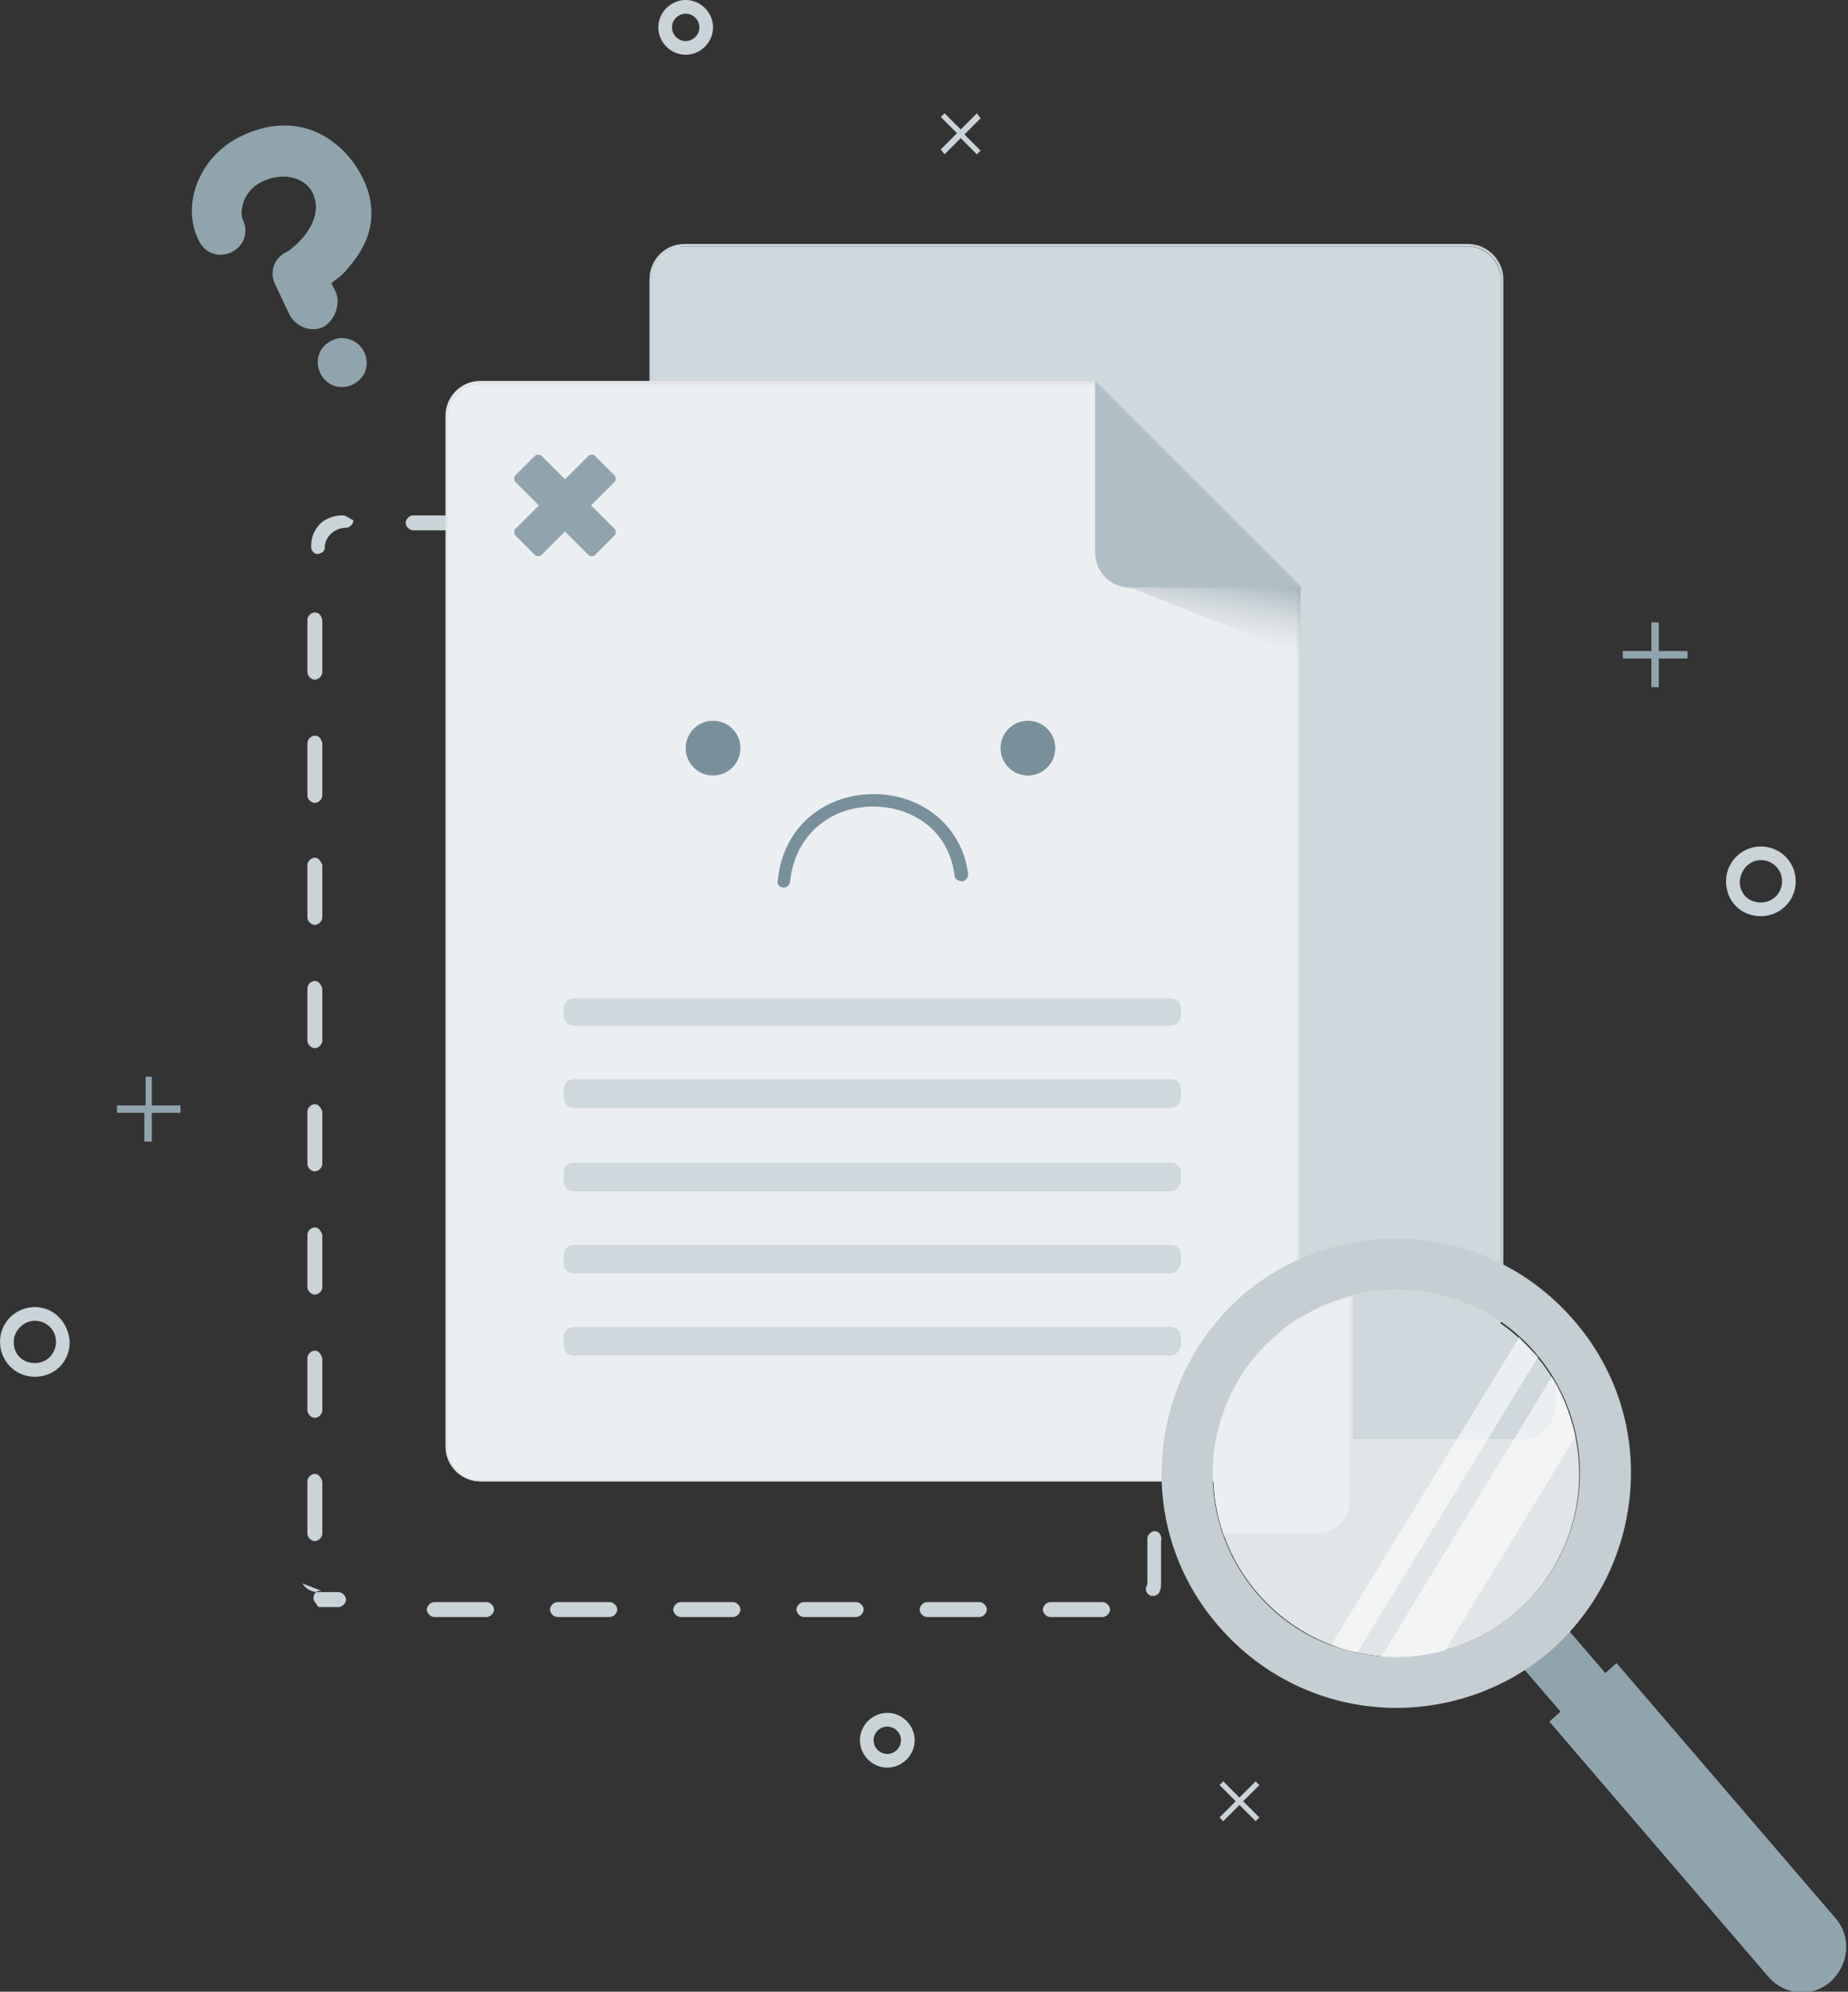 <?xml version="1.0" encoding="UTF-8"?>
<svg enable-background="new 0 0 148.5 160" version="1.1" viewBox="0 0 148.5 160" xml:space="preserve"
  xmlns="http://www.w3.org/2000/svg"
  xmlns:xlink="http://www.w3.org/1999/xlink">
  <rect x="0" y="0" width="148.5" height="160" fill="#333333" stroke="none"/>
  <style type="text/css">	.st0{fill:#CAD3D7;}	.st1{fill:#CFD8DC;}	.st2{fill:#ECEFF1;}	.st3{fill:#E2E5E7;}	.st4{fill:url(#d);}	.st5{fill:#B0BEC5;}	.st6{fill:#90A4AE;}	.st7{fill:#78909C;}	.st8{fill:#C5CED2;}	.st9{clip-path:url(#a);}	.st10{clip-path:url(#a);fill:#ECEFF1;stroke:#E2E5E7;stroke-width:0.25;stroke-miterlimit:10;}	.st11{opacity:0.6;fill:#FFFFFF;}
</style>
  <path class="st0" d="m67 41.4h-4.2c-0.3 0-0.6 0.3-0.6 0.6s0.3 0.6 0.6 0.6h4.2c0.3 0 0.6-0.3 0.6-0.6s-0.2-0.6-0.6-0.6zm-9.9 0h-4.2c-0.3 0-0.6 0.3-0.6 0.6s0.3 0.6 0.6 0.6h4.2c0.3 0 0.6-0.3 0.6-0.6s-0.2-0.6-0.6-0.6zm-9.8 0h-4.3c-0.3 0-0.6 0.3-0.6 0.6s0.3 0.6 0.6 0.6h4.2c0.3 0 0.6-0.3 0.6-0.6s-0.2-0.6-0.5-0.6zm-9.9 0h-4.2c-0.3 0-0.6 0.3-0.6 0.6s0.3 0.6 0.6 0.6h4.2c0.3 0 0.6-0.3 0.6-0.6s-0.3-0.6-0.6-0.6zm-9.9 0c-0.6 0-1.2 0.2-1.7 0.6-0.5 0.5-0.8 1.1-0.8 1.9 0 0.3 0.2 0.6 0.5 0.6s0.6-0.2 0.6-0.5c0-0.9 0.8-1.6 1.7-1.6 0.3 0 0.6-0.3 0.6-0.6-0.4-0.2-0.6-0.4-0.9-0.4zm-2.2 7.8c-0.3 0-0.6 0.3-0.6 0.6v4.2c0 0.3 0.3 0.6 0.6 0.6s0.6-0.3 0.6-0.6v-4.2c-0.1-0.4-0.3-0.6-0.6-0.6zm0 9.9c-0.3 0-0.6 0.3-0.6 0.6v4.2c0 0.3 0.3 0.6 0.6 0.6s0.6-0.3 0.6-0.6v-4.2c-0.1-0.4-0.3-0.6-0.6-0.6zm0 9.8c-0.3 0-0.6 0.3-0.6 0.6v4.2c0 0.3 0.3 0.6 0.6 0.6s0.6-0.3 0.6-0.6v-4.2c-0.1-0.3-0.3-0.6-0.6-0.6zm0 9.9c-0.3 0-0.6 0.3-0.6 0.6v4.2c0 0.3 0.3 0.6 0.6 0.6s0.6-0.3 0.6-0.6v-4.2c-0.1-0.3-0.3-0.6-0.6-0.6zm0 9.9c-0.3 0-0.6 0.3-0.6 0.6v4.2c0 0.3 0.3 0.6 0.6 0.6s0.6-0.3 0.6-0.6v-4.2c-0.1-0.3-0.3-0.6-0.6-0.6zm0 9.9c-0.3 0-0.6 0.3-0.6 0.6v4.2c0 0.3 0.3 0.6 0.6 0.6s0.6-0.3 0.6-0.6v-4.2c-0.1-0.3-0.3-0.6-0.6-0.6zm0 9.9c-0.3 0-0.6 0.3-0.6 0.6v4.2c0 0.3 0.3 0.6 0.6 0.6s0.6-0.3 0.6-0.6v-4.2c-0.1-0.3-0.3-0.6-0.6-0.6zm0 9.9c-0.3 0-0.6 0.3-0.6 0.6v4.2c0 0.3 0.3 0.6 0.6 0.6s0.6-0.3 0.6-0.6v-4.2c-0.1-0.3-0.3-0.6-0.6-0.6zm0.4 9.4c-0.1 0-0.2 0-0.3 0.1-0.2 0.2-0.3 0.5-0.1 0.8 0.1 0.1 0.2 0.3 0.3 0.4h1.6c0.3 0 0.6-0.3 0.6-0.6s-0.3-0.6-0.6-0.6h-1.6c-0.5 0-1-0.2-1.3-0.7 1.8 0.7 1.6 0.6 1.4 0.6zm13.4 0.9h-4.2c-0.3 0-0.6 0.3-0.6 0.6s0.3 0.6 0.6 0.6h4.2c0.3 0 0.6-0.3 0.6-0.6s-0.3-0.6-0.6-0.6zm9.9 0h-4.2c-0.3 0-0.6 0.3-0.6 0.6s0.3 0.6 0.6 0.6h4.2c0.3 0 0.6-0.3 0.6-0.6s-0.3-0.6-0.6-0.6zm9.9 0h-4.2c-0.3 0-0.6 0.3-0.6 0.6s0.3 0.6 0.6 0.6h4.2c0.3 0 0.6-0.3 0.6-0.6s-0.3-0.6-0.6-0.6zm9.9 0h-4.2c-0.3 0-0.6 0.3-0.6 0.6s0.3 0.6 0.6 0.6h4.2c0.3 0 0.6-0.3 0.6-0.6s-0.3-0.6-0.6-0.6zm9.9 0h-4.2c-0.3 0-0.6 0.3-0.6 0.6s0.3 0.6 0.6 0.6h4.2c0.3 0 0.6-0.3 0.6-0.6s-0.3-0.6-0.6-0.6zm9.9 0h-4.2c-0.3 0-0.6 0.3-0.6 0.6s0.3 0.6 0.6 0.6h4.2c0.3 0 0.6-0.3 0.6-0.6s-0.3-0.6-0.6-0.6zm4.2-5.7c-0.3 0-0.6 0.3-0.6 0.6v3.4c0 0.2 0 0.3-0.1 0.5-0.1 0.3 0.1 0.6 0.4 0.7h0.2c0.2 0 0.5-0.2 0.5-0.4 0.1-0.2 0.1-0.4 0.1-0.6v-3.4c0.1-0.5-0.2-0.8-0.5-0.8zm0-9.9c-0.3 0-0.6 0.3-0.6 0.6v4.2c0 0.3 0.3 0.6 0.6 0.6s0.6-0.3 0.6-0.6v-4.2c0-0.3-0.3-0.6-0.6-0.6zm0-9.9c-0.3 0-0.6 0.3-0.6 0.6v4.2c0 0.3 0.3 0.6 0.6 0.6s0.6-0.3 0.6-0.6v-4.2c0-0.3-0.3-0.6-0.6-0.6zm0-9.9c-0.3 0-0.6 0.3-0.6 0.6v4.2c0 0.3 0.3 0.6 0.6 0.6s0.6-0.3 0.6-0.6v-4.2c0-0.3-0.3-0.6-0.6-0.6zm0-9.9c-0.3 0-0.6 0.3-0.6 0.6v4.2c0 0.3 0.3 0.6 0.6 0.6s0.6-0.3 0.6-0.6v-4.2c0-0.3-0.3-0.6-0.6-0.6zm0-9.8c-0.3 0-0.6 0.3-0.6 0.6v4.2c0 0.3 0.3 0.6 0.6 0.6s0.6-0.3 0.6-0.6v-4.2c0-0.4-0.3-0.6-0.6-0.6zm0-9.9c-0.3 0-0.6 0.3-0.6 0.6v4.2c0 0.3 0.3 0.6 0.6 0.6s0.6-0.3 0.6-0.6v-4.2c0-0.4-0.3-0.6-0.6-0.6zm-2.3-8.5c-0.1 0-0.3 0.1-0.4 0.2-0.2 0.2-0.2 0.6 0 0.8l2.1 2.1v0.3c0 0.3 0.3 0.6 0.6 0.6s0.6-0.3 0.6-0.6v-0.8l-0.1-0.1-0.1-0.1-0.2-0.2-0.1-0.1-0.1-0.1-0.1-0.1-0.1-0.1-0.1-0.1-0.1-0.1-0.1-0.1-0.3-0.3-0.1-0.1-0.3-0.3-0.6-0.6c-0.2-0.2-0.3-0.2-0.5-0.2zm-7-7c-0.1 0-0.3 0.1-0.4 0.2-0.2 0.2-0.2 0.6 0 0.8l3 3c0.1 0.1 0.3 0.2 0.4 0.2s0.3-0.1 0.4-0.2c0.2-0.2 0.2-0.6 0-0.8l-3-3c-0.1-0.2-0.2-0.2-0.4-0.2zm-6.6-6.8h-4.2c-0.3 0-0.6 0.3-0.6 0.6s0.3 0.6 0.6 0.6h3.8l2.7 2.7c0.1 0.1 0.3 0.2 0.4 0.2s0.3-0.1 0.4-0.2c0.2-0.2 0.2-0.6 0-0.8l-2.4-2.4-0.7-0.7z"/>
  <path class="st1" d="m68.6 108l-16.4-16.4v-69.1c0-1.5 1.2-2.7 2.7-2.7h63c1.5 0 2.7 1.2 2.7 2.7v82.8c0 1.5-1.2 2.7-2.7 2.7h-49.3z"/>
  <path class="st0" d="m118 19.8c1.4 0 2.6 1.2 2.6 2.6v82.8c0 1.4-1.2 2.6-2.6 2.6h-49.3l-16.3-16.3v-69.1c0-1.4 1.2-2.6 2.6-2.6h63m0-0.2h-63c-1.6 0-2.8 1.3-2.8 2.8v69.2l16.5 16.4h49.3c1.6 0 2.8-1.3 2.8-2.8v-82.8c0-1.5-1.3-2.8-2.8-2.8z"/>
  <path class="st2" d="m38.6 119c-1.5 0-2.7-1.2-2.7-2.7v-82.8c0-1.5 1.2-2.7 2.7-2.7h49.4l16.4 16.4v69.1c0 1.5-1.2 2.7-2.7 2.7h-63.1z"/>
  <path class="st3" d="m87.9 30.9l16.3 16.3v69.1c0 1.4-1.2 2.6-2.6 2.6h-63c-1.4 0-2.6-1.2-2.6-2.6v-82.8c0-1.4 1.2-2.6 2.6-2.6h49.3m0.1-0.3h-49.4c-1.6 0-2.8 1.3-2.8 2.8v82.8c0 1.6 1.3 2.8 2.8 2.8h63c1.6 0 2.8-1.3 2.8-2.8v-69.1l-16.4-16.5z"/>
  <path class="st1" d="m94.1 82.4h-48c-0.4 0-0.8-0.3-0.8-0.8v-0.6c0-0.4 0.3-0.8 0.8-0.8h48c0.4 0 0.8 0.3 0.8 0.8v0.7c-0.1 0.4-0.4 0.7-0.8 0.7z"/>
  <path class="st1" d="m94.1 89h-48c-0.4 0-0.8-0.3-0.8-0.8v-0.7c0-0.4 0.3-0.8 0.8-0.8h48c0.4 0 0.8 0.3 0.8 0.8v0.7c-0.1 0.5-0.4 0.8-0.8 0.8z"/>
  <path class="st1" d="m94.1 95.7h-48c-0.4 0-0.8-0.3-0.8-0.8v-0.7c0-0.4 0.3-0.8 0.8-0.8h48c0.4 0 0.8 0.3 0.8 0.8v0.7c-0.1 0.4-0.4 0.8-0.8 0.8z"/>
  <path class="st1" d="m94.1 102.3h-48c-0.4 0-0.8-0.3-0.8-0.8v-0.7c0-0.4 0.3-0.8 0.8-0.8h48c0.4 0 0.8 0.3 0.8 0.8v0.7c-0.1 0.4-0.4 0.8-0.8 0.8z"/>
  <path class="st1" d="m94.1 108.9h-48c-0.4 0-0.8-0.3-0.8-0.8v-0.7c0-0.4 0.3-0.8 0.8-0.8h48c0.4 0 0.8 0.3 0.8 0.8v0.7c-0.1 0.4-0.4 0.8-0.8 0.8z"/>
  <linearGradient id="d" x1="97.532" x2="96.591" y1="45.846" y2="51.185" gradientUnits="userSpaceOnUse">
    <stop stop-color="#78909C" stop-opacity=".6" offset="0"/>
    <stop stop-color="#97A9B2" stop-opacity=".294" offset=".51"/>
    <stop stop-color="#B0BEC5" stop-opacity="0" offset="1"/>
  </linearGradient>
  <polygon class="st4" points="89.3 46.6 104.5 52.6 104.5 47.1"/>
  <path class="st5" d="m88 30.6v13.8c0 1.5 1.2 2.8 2.8 2.8h13.8"/>
  <path class="st6" d="m47.5 40.6l1.9-1.9c0.1-0.1 0.1-0.4 0-0.5l-1.6-1.6c-0.1-0.1-0.4-0.1-0.5 0l-1.9 1.9-1.9-1.9c-0.1-0.1-0.4-0.1-0.5 0l-1.6 1.6c-0.1 0.1-0.1 0.4 0 0.5l1.9 1.9-1.9 1.9c-0.1 0.1-0.1 0.4 0 0.5l1.6 1.6c0.1 0.1 0.4 0.1 0.5 0l1.9-1.9 1.9 1.9c0.1 0.1 0.4 0.1 0.5 0l1.6-1.6c0.1-0.1 0.1-0.4 0-0.5l-1.9-1.9z"/>
  <circle class="st7" cx="57.3" cy="60.1" r="2.2"/>
  <path class="st7" d="m63 71.3c-0.1 0-0.1 0 0 0-0.4 0-0.6-0.3-0.5-0.6 0.5-4.7 4.2-6.9 7.6-6.9 3.3-0.1 7.1 2 7.7 6.4 0 0.3-0.2 0.6-0.5 0.6s-0.6-0.2-0.6-0.5c-0.5-3.8-3.6-5.5-6.5-5.5h-0.1c-3 0-6.1 1.9-6.6 5.9 0 0.4-0.3 0.6-0.5 0.6z"/>
  <circle class="st7" cx="82.6" cy="60.1" r="2.2"/>
  <g transform="matrix(1.25 0 0 -1.25 0 45)">
    <path class="st6" d="m20.8 15c-0.8-0.4-1.8 0-2.2 0.8l-0.9 1.9c-0.4 0.8-0.1 1.7 0.7 2.1 0.3 0.1 2.6 1.9 1.7 3.8-0.5 1-1.9 1.4-3.3 0.7-1.2-0.6-1.4-1.9-1.2-2.4 0.4-0.8 0.1-1.7-0.7-2.1s-1.7-0.1-2.1 0.7c-1.2 2.3 0 5.4 2.6 6.7 3.8 1.9 6.7-0.2 7.9-2.6 1-2 0.7-4-0.9-5.8-0.3-0.4-0.7-0.7-1.1-1l0.3-0.6c0.3-0.8-0.1-1.8-0.8-2.2"/>
    <path class="st6" d="m23.4 13.4c0.4-0.8 0.1-1.7-0.7-2.1s-1.7-0.1-2.1 0.7-0.1 1.7 0.7 2.1c0.7 0.4 1.7 0.1 2.1-0.7"/>
  </g>
  <path class="st0" d="m55.1 1.1c0.6 0 1.1 0.5 1.1 1.1s-0.5 1.1-1.1 1.1-1.1-0.5-1.1-1.1 0.5-1.1 1.1-1.1m0-1.1c-1.2 0-2.2 1-2.2 2.2s1 2.2 2.2 2.2 2.2-1 2.2-2.2-1-2.2-2.2-2.2z"/>
  <path class="st0" d="m71.3 138.7c0.6 0 1.1 0.5 1.1 1.1s-0.5 1.1-1.1 1.1-1.1-0.5-1.1-1.1 0.5-1.1 1.1-1.1m0-1.1c-1.2 0-2.2 1-2.2 2.2s1 2.2 2.2 2.2 2.2-1 2.2-2.2-1-2.2-2.2-2.2z"/>
  <path class="st0" d="m2.8 106.1c0.9 0 1.7 0.7 1.7 1.7 0 0.9-0.7 1.7-1.7 1.7s-1.7-0.7-1.7-1.7c0-0.9 0.8-1.7 1.7-1.7m0-1.1c-1.5 0-2.8 1.2-2.8 2.8 0 1.5 1.2 2.8 2.8 2.8s2.8-1.2 2.8-2.8c-0.1-1.6-1.3-2.8-2.8-2.8z"/>
  <path class="st0" d="m141.5 69.1c0.9 0 1.7 0.7 1.7 1.7 0 0.9-0.7 1.7-1.7 1.7s-1.7-0.7-1.7-1.7c0.1-1 0.8-1.7 1.7-1.7m0-1.1c-1.5 0-2.8 1.2-2.8 2.8s1.2 2.8 2.8 2.8c1.5 0 2.8-1.2 2.8-2.8s-1.3-2.8-2.8-2.8z"/>
  <path class="st0" d="m78.8 9.5l-1.3 1.3 1.3 1.3-0.3 0.3-1.3-1.3-1.3 1.3-0.3-0.4 1.3-1.3-1.3-1.3 0.3-0.3 1.3 1.3 1.3-1.3 0.3 0.4z"/>
  <path class="st6" d="m133.3 50v2.3h2.3v0.6h-2.3v2.3h-0.6v-2.3h-2.3v-0.6h2.3v-2.3h0.6z"/>
  <path class="st6" d="m12.2 86.5v2.3h2.3v0.6h-2.3v2.3h-0.6v-2.3h-2.2v-0.6h2.3v-2.3h0.5z"/>
  <path class="st0" d="m101.2 143.4l-1.3 1.3 1.3 1.3-0.3 0.3-1.3-1.3-1.3 1.3-0.3-0.3 1.3-1.3-1.3-1.3 0.3-0.3 1.3 1.3 1.3-1.3 0.3 0.3z"/>
  <path class="st6" d="m147.5 154.1l-17.6-20.5-0.9 0.8-3.1-3.6-3.6 3.1 3.1 3.6-0.9 0.8 17.6 20.5c1.3 1.5 3.5 1.7 5 0.4 1.5-1.4 1.7-3.6 0.4-5.1z"/>
  <circle class="st3" cx="112.2" cy="118.4" r="14.7"/>
  <path class="st8" d="m112.2 103.6c4.2 0 8.3 1.7 11.2 5.1 5.3 6.2 4.6 15.5-1.6 20.8-2.8 2.4-6.2 3.6-9.6 3.6-4.2 0-8.3-1.7-11.2-5.1-5.3-6.2-4.6-15.5 1.6-20.8 2.7-2.4 6.2-3.6 9.6-3.6m0-4.1v4.1-4.1c-4.5 0-8.9 1.6-12.3 4.5-3.8 3.3-6.1 7.9-6.5 12.9s1.2 9.9 4.5 13.7c3.6 4.2 8.8 6.6 14.3 6.6 4.5 0 8.9-1.6 12.3-4.5 3.8-3.3 6.1-7.9 6.5-12.9s-1.2-9.9-4.5-13.7c-3.6-4.2-8.8-6.6-14.3-6.6z"/>
  <defs>
    <circle id="e" cx="112.2" cy="118.4" r="14.7"/>
  </defs>
  <clipPath id="a">
    <use xlink:href="#e"/>
  </clipPath>
  <g class="st9">
    <path class="st1" d="m97.7 115.6c-1.5 0-2.7-1.2-2.7-2.7v-31.1c0-1.5 1.2-2.7 2.7-2.7h24.5c1.5 0 2.7 1.2 2.7 2.7v31.1c0 1.5-1.2 2.7-2.7 2.7h-24.5z"/>
    <path class="st0" d="m122.2 79.2c1.4 0 2.6 1.2 2.6 2.6v31.1c0 1.4-1.2 2.6-2.6 2.6h-24.5c-1.4 0-2.6-1.2-2.6-2.6v-31.1c0-1.4 1.2-2.6 2.6-2.6h24.5m0-0.3h-24.5c-1.6 0-2.8 1.3-2.8 2.8v31.1c0 1.6 1.3 2.8 2.8 2.8h24.5c1.6 0 2.8-1.3 2.8-2.8v-31c0-1.6-1.3-2.9-2.8-2.9z"/>
  </g>
  <path class="st10" d="m78.5 89.4v31.1c0 1.6 1.3 2.8 2.8 2.8h24.5c1.6 0 2.8-1.3 2.8-2.8v-31.1c0-1.6-1.3-2.8-2.8-2.8h-24.5c-1.6 0-2.8 1.2-2.8 2.8z"/>
  <path class="st11" d="m126.6 115.4l-10.5 17.2s-2.8 0.8-5.1 0.5l13.7-22.5c1.3 1.9 1.9 4.8 1.9 4.8z"/>
  <path class="st11" d="m123.6 109l-14.5 23.7c-1 0-2.1-0.6-2.1-0.6l15.1-24.7c0 0.1 0.8 0.9 1.5 1.6z"/>
</svg>
